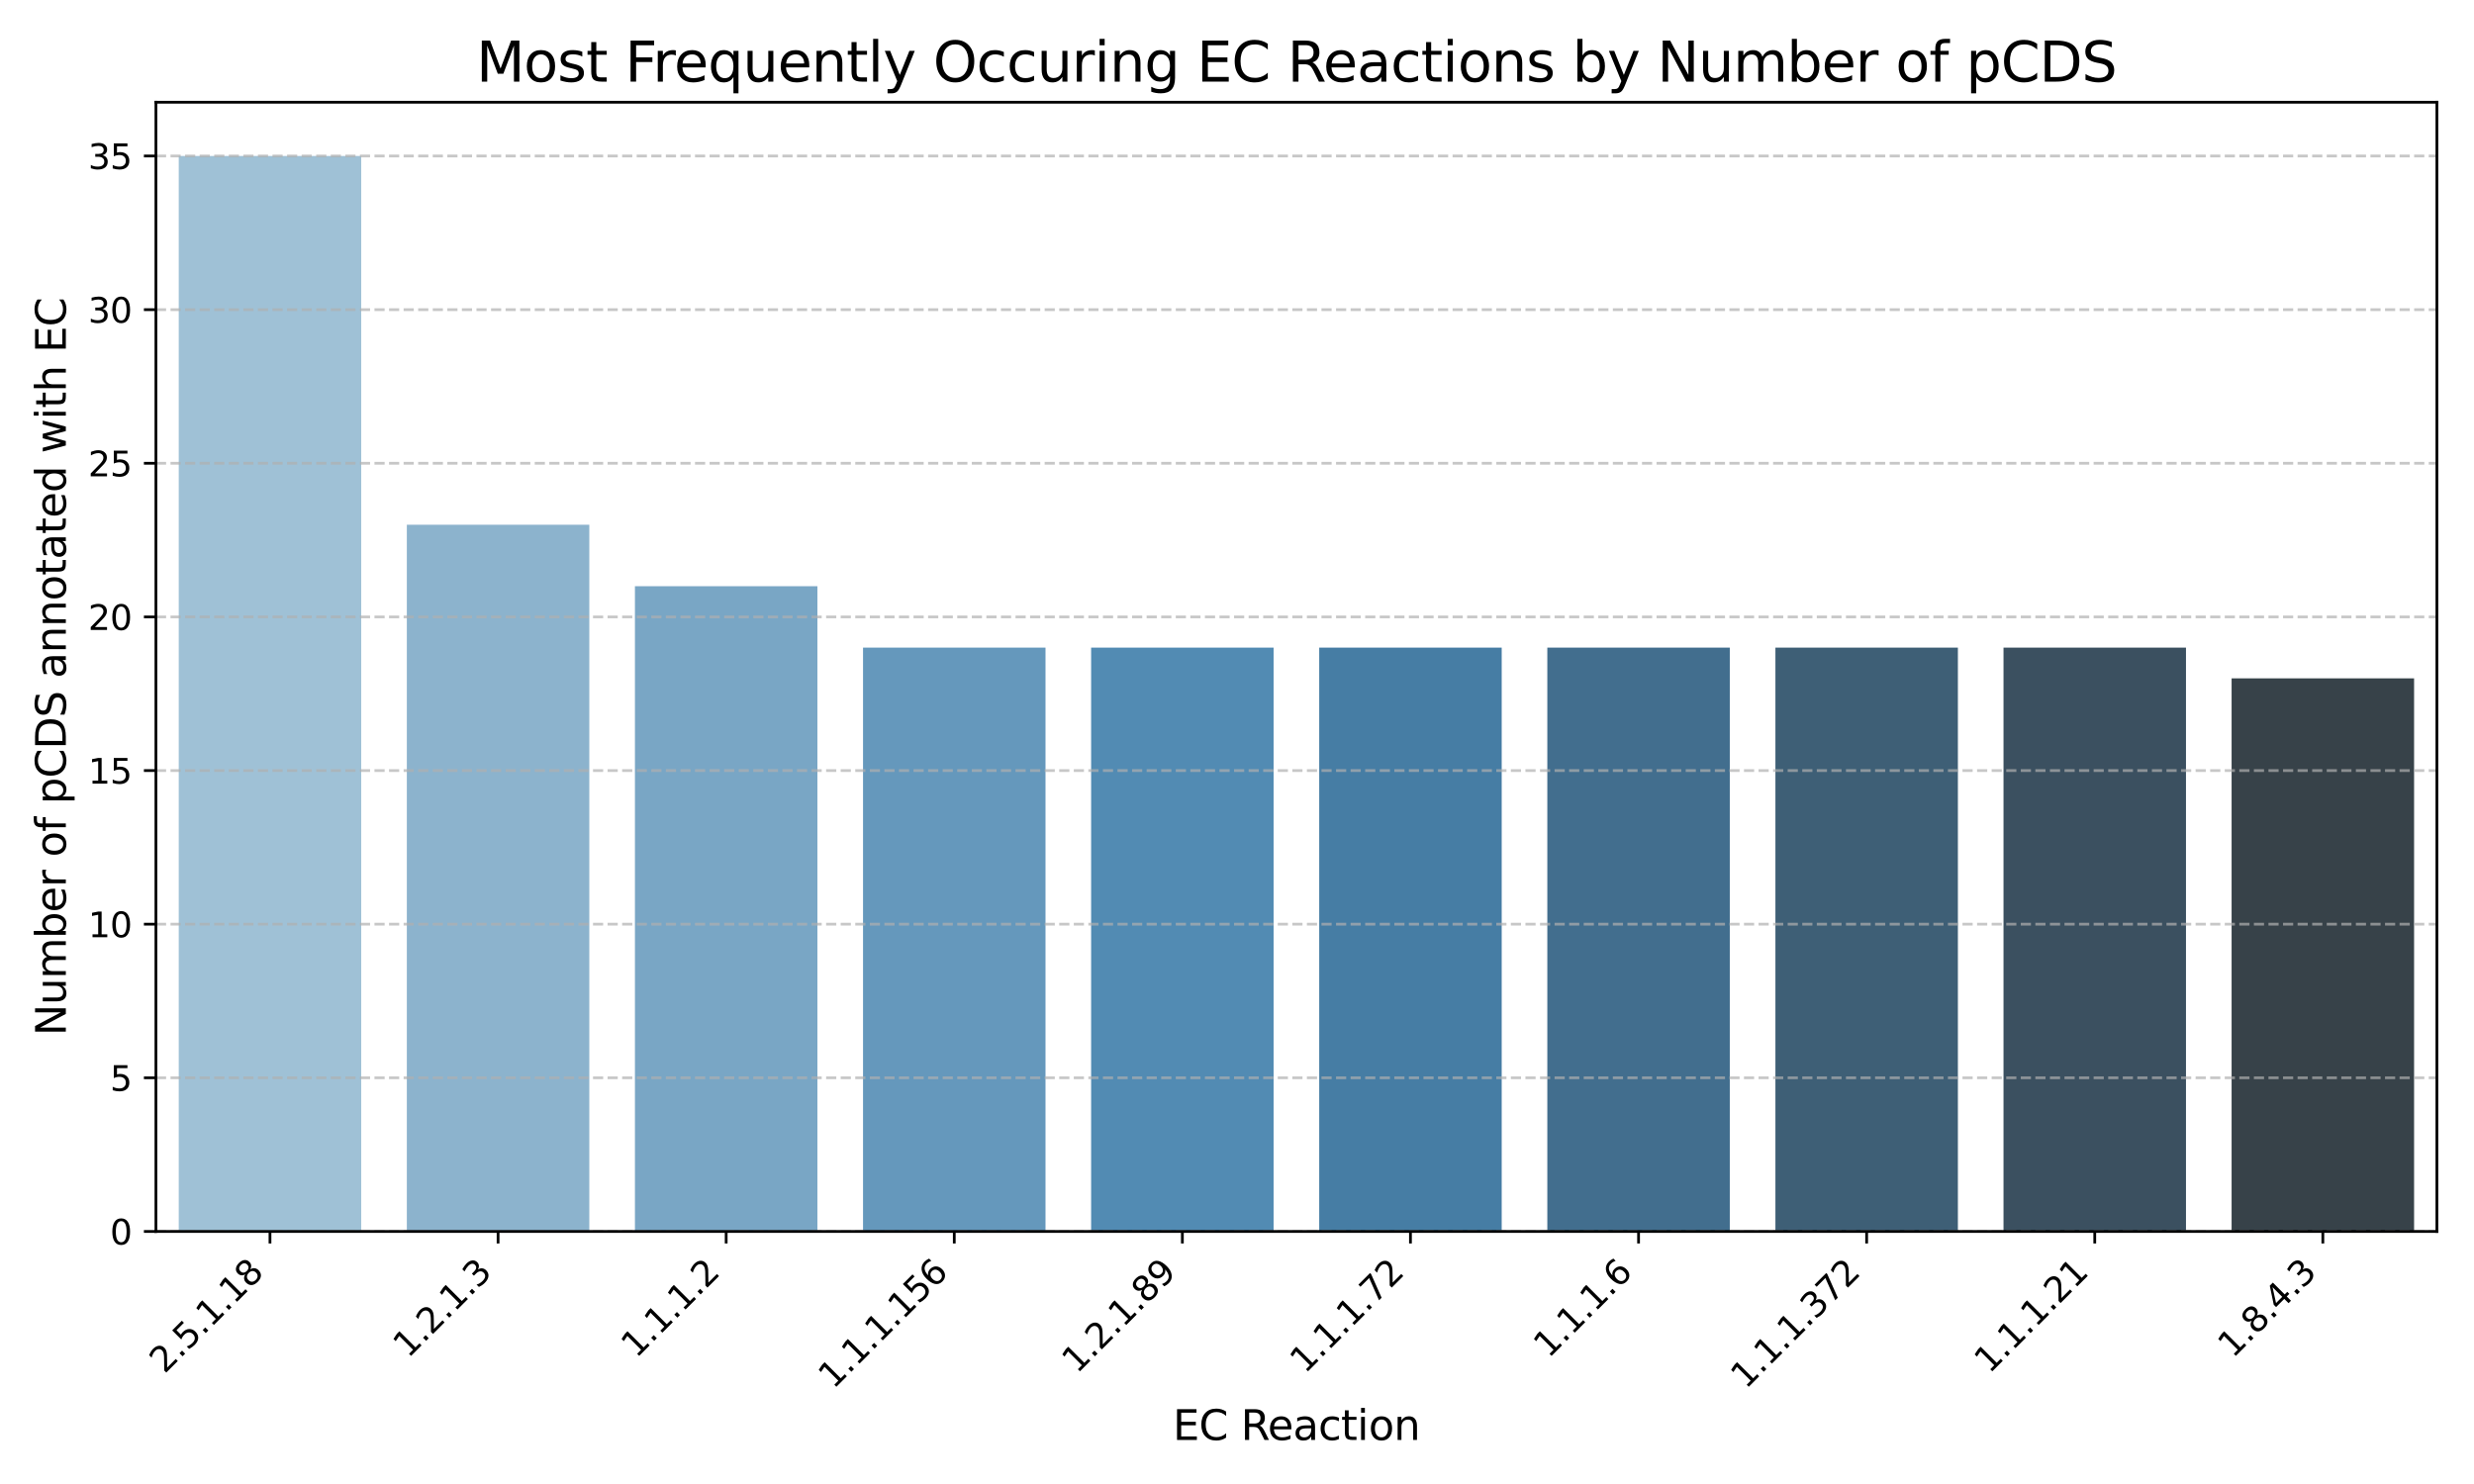 <?xml version="1.0" encoding="UTF-8" standalone="no"?>
<svg
   width="720pt"
   height="432pt"
   viewBox="0 0 720 432"
   version="1.1"
   id="svg231"
   sodipodi:docname="salix_top_ecs_by_n_contig.svg"
   inkscape:export-filename="salix_top_ecs_by_n_contig.pdf"
   inkscape:export-xdpi="600"
   inkscape:export-ydpi="600"
   inkscape:version="1.3.2 (091e20e, 2023-11-25)"
   xmlns:inkscape="http://www.inkscape.org/namespaces/inkscape"
   xmlns:sodipodi="http://sodipodi.sourceforge.net/DTD/sodipodi-0.dtd"
   xmlns:xlink="http://www.w3.org/1999/xlink"
   xmlns="http://www.w3.org/2000/svg"
   xmlns:svg="http://www.w3.org/2000/svg"
   xmlns:rdf="http://www.w3.org/1999/02/22-rdf-syntax-ns#"
   xmlns:cc="http://creativecommons.org/ns#"
   xmlns:dc="http://purl.org/dc/elements/1.1/">
  <sodipodi:namedview
     id="namedview231"
     pagecolor="#ffffff"
     bordercolor="#000000"
     borderopacity="0.25"
     inkscape:showpageshadow="2"
     inkscape:pageopacity="0.0"
     inkscape:pagecheckerboard="0"
     inkscape:deskcolor="#d1d1d1"
     inkscape:document-units="pt"
     inkscape:zoom="0.24583333"
     inkscape:cx="477.96611"
     inkscape:cy="288.81356"
     inkscape:window-width="1312"
     inkscape:window-height="449"
     inkscape:window-x="1440"
     inkscape:window-y="56"
     inkscape:window-maximized="0"
     inkscape:current-layer="svg231" />
  <defs
     id="defs1">
    <style
       type="text/css"
       id="style1">*{stroke-linejoin: round; stroke-linecap: butt}</style>
  </defs>
  <g
     id="figure_1">
    <g
       id="patch_1">
      <path
         d="M 0 432  L 720 432  L 720 0  L 0 0  z "
         style="fill: #ffffff"
         id="path1" />
    </g>
    <g
       id="axes_1">
      <g
         id="patch_2">
        <path
           d="M 45.38 358.48  L 709.2 358.48  L 709.2 29.76  L 45.38 29.76  z "
           style="fill: #ffffff"
           id="path2" />
      </g>
      <g
         id="patch_3">
        <path
           d="M 52.018 358.48  L 105.124 358.48  L 105.124 45.413  L 52.018 45.413  z "
           clip-path="url(#p41be581d78)"
           style="fill: #9fc1d6"
           id="path3" />
      </g>
      <g
         id="patch_4">
        <path
           d="M 118.4 358.48  L 171.506 358.48  L 171.506 152.75  L 118.4 152.75  z "
           clip-path="url(#p41be581d78)"
           style="fill: #8cb3cd"
           id="path4" />
      </g>
      <g
         id="patch_5">
        <path
           d="M 184.782 358.48  L 237.888 358.48  L 237.888 170.64  L 184.782 170.64  z "
           clip-path="url(#p41be581d78)"
           style="fill: #79a6c5"
           id="path5" />
      </g>
      <g
         id="patch_6">
        <path
           d="M 251.164 358.48  L 304.27 358.48  L 304.27 188.529  L 251.164 188.529  z "
           clip-path="url(#p41be581d78)"
           style="fill: #6598bc"
           id="path6" />
      </g>
      <g
         id="patch_7">
        <path
           d="M 317.546 358.48  L 370.652 358.48  L 370.652 188.529  L 317.546 188.529  z "
           clip-path="url(#p41be581d78)"
           style="fill: #528bb3"
           id="path7" />
      </g>
      <g
         id="patch_8">
        <path
           d="M 383.928 358.48  L 437.034 358.48  L 437.034 188.529  L 383.928 188.529  z "
           clip-path="url(#p41be581d78)"
           style="fill: #467da4"
           id="path8" />
      </g>
      <g
         id="patch_9">
        <path
           d="M 450.31 358.48  L 503.416 358.48  L 503.416 188.529  L 450.31 188.529  z "
           clip-path="url(#p41be581d78)"
           style="fill: #426e8e"
           id="path9" />
      </g>
      <g
         id="patch_10">
        <path
           d="M 516.692 358.48  L 569.798 358.48  L 569.798 188.529  L 516.692 188.529  z "
           clip-path="url(#p41be581d78)"
           style="fill: #3e5f76"
           id="path10" />
      </g>
      <g
         id="patch_11">
        <path
           d="M 583.074 358.48  L 636.18 358.48  L 636.18 188.529  L 583.074 188.529  z "
           clip-path="url(#p41be581d78)"
           style="fill: #3b5060"
           id="path11" />
      </g>
      <g
         id="patch_12">
        <path
           d="M 649.456 358.48  L 702.562 358.48  L 702.562 197.474  L 649.456 197.474  z "
           clip-path="url(#p41be581d78)"
           style="fill: #374249"
           id="path12" />
      </g>
      <g
         id="matplotlib.axis_1">
        <g
           id="xtick_1">
          <g
             id="line2d_1">
            <defs
               id="defs12">
              <path
                 id="m896dcb838d"
                 d="M 0 0  L 0 3.5  "
                 style="stroke: #000000; stroke-width: 0.8" />
            </defs>
            <g
               id="g12">
              <use
                 xlink:href="#m896dcb838d"
                 x="78.571"
                 y="358.48"
                 style="stroke: #000000; stroke-width: 0.8"
                 id="use12" />
            </g>
          </g>
          <g
             id="text_1">
            <!-- 2.5.1.18 -->
            <g
               transform="translate(47.864 400.089) rotate(-45) scale(0.1 -0.1)"
               id="g20">
              <defs
                 id="defs13">
                <path
                   id="DejaVuSans-32"
                   d="M 1228 531  L 3431 531  L 3431 0  L 469 0  L 469 531  Q 828 903 1448 1529  Q 2069 2156 2228 2338  Q 2531 2678 2651 2914  Q 2772 3150 2772 3378  Q 2772 3750 2511 3984  Q 2250 4219 1831 4219  Q 1534 4219 1204 4116  Q 875 4013 500 3803  L 500 4441  Q 881 4594 1212 4672  Q 1544 4750 1819 4750  Q 2544 4750 2975 4387  Q 3406 4025 3406 3419  Q 3406 3131 3298 2873  Q 3191 2616 2906 2266  Q 2828 2175 2409 1742  Q 1991 1309 1228 531  z "
                   transform="scale(0.016)" />
                <path
                   id="DejaVuSans-2e"
                   d="M 684 794  L 1344 794  L 1344 0  L 684 0  L 684 794  z "
                   transform="scale(0.016)" />
                <path
                   id="DejaVuSans-35"
                   d="M 691 4666  L 3169 4666  L 3169 4134  L 1269 4134  L 1269 2991  Q 1406 3038 1543 3061  Q 1681 3084 1819 3084  Q 2600 3084 3056 2656  Q 3513 2228 3513 1497  Q 3513 744 3044 326  Q 2575 -91 1722 -91  Q 1428 -91 1123 -41  Q 819 9 494 109  L 494 744  Q 775 591 1075 516  Q 1375 441 1709 441  Q 2250 441 2565 725  Q 2881 1009 2881 1497  Q 2881 1984 2565 2268  Q 2250 2553 1709 2553  Q 1456 2553 1204 2497  Q 953 2441 691 2322  L 691 4666  z "
                   transform="scale(0.016)" />
                <path
                   id="DejaVuSans-31"
                   d="M 794 531  L 1825 531  L 1825 4091  L 703 3866  L 703 4441  L 1819 4666  L 2450 4666  L 2450 531  L 3481 531  L 3481 0  L 794 0  L 794 531  z "
                   transform="scale(0.016)" />
                <path
                   id="DejaVuSans-38"
                   d="M 2034 2216  Q 1584 2216 1326 1975  Q 1069 1734 1069 1313  Q 1069 891 1326 650  Q 1584 409 2034 409  Q 2484 409 2743 651  Q 3003 894 3003 1313  Q 3003 1734 2745 1975  Q 2488 2216 2034 2216  z M 1403 2484  Q 997 2584 770 2862  Q 544 3141 544 3541  Q 544 4100 942 4425  Q 1341 4750 2034 4750  Q 2731 4750 3128 4425  Q 3525 4100 3525 3541  Q 3525 3141 3298 2862  Q 3072 2584 2669 2484  Q 3125 2378 3379 2068  Q 3634 1759 3634 1313  Q 3634 634 3220 271  Q 2806 -91 2034 -91  Q 1263 -91 848 271  Q 434 634 434 1313  Q 434 1759 690 2068  Q 947 2378 1403 2484  z M 1172 3481  Q 1172 3119 1398 2916  Q 1625 2713 2034 2713  Q 2441 2713 2670 2916  Q 2900 3119 2900 3481  Q 2900 3844 2670 4047  Q 2441 4250 2034 4250  Q 1625 4250 1398 4047  Q 1172 3844 1172 3481  z "
                   transform="scale(0.016)" />
              </defs>
              <use
                 xlink:href="#DejaVuSans-32"
                 id="use13" />
              <use
                 xlink:href="#DejaVuSans-2e"
                 x="63.623"
                 id="use14" />
              <use
                 xlink:href="#DejaVuSans-35"
                 x="95.41"
                 id="use15" />
              <use
                 xlink:href="#DejaVuSans-2e"
                 x="159.033"
                 id="use16" />
              <use
                 xlink:href="#DejaVuSans-31"
                 x="190.82"
                 id="use17" />
              <use
                 xlink:href="#DejaVuSans-2e"
                 x="254.443"
                 id="use18" />
              <use
                 xlink:href="#DejaVuSans-31"
                 x="286.23"
                 id="use19" />
              <use
                 xlink:href="#DejaVuSans-38"
                 x="349.854"
                 id="use20" />
            </g>
          </g>
        </g>
        <g
           id="xtick_2">
          <g
             id="line2d_2">
            <g
               id="g21">
              <use
                 xlink:href="#m896dcb838d"
                 x="144.953"
                 y="358.48"
                 style="stroke: #000000; stroke-width: 0.8"
                 id="use21" />
            </g>
          </g>
          <g
             id="text_2">
            <!-- 1.2.1.3 -->
            <g
               transform="translate(118.745 395.59) rotate(-45) scale(0.1 -0.1)"
               id="g28">
              <defs
                 id="defs21">
                <path
                   id="DejaVuSans-33"
                   d="M 2597 2516  Q 3050 2419 3304 2112  Q 3559 1806 3559 1356  Q 3559 666 3084 287  Q 2609 -91 1734 -91  Q 1441 -91 1130 -33  Q 819 25 488 141  L 488 750  Q 750 597 1062 519  Q 1375 441 1716 441  Q 2309 441 2620 675  Q 2931 909 2931 1356  Q 2931 1769 2642 2001  Q 2353 2234 1838 2234  L 1294 2234  L 1294 2753  L 1863 2753  Q 2328 2753 2575 2939  Q 2822 3125 2822 3475  Q 2822 3834 2567 4026  Q 2313 4219 1838 4219  Q 1578 4219 1281 4162  Q 984 4106 628 3988  L 628 4550  Q 988 4650 1302 4700  Q 1616 4750 1894 4750  Q 2613 4750 3031 4423  Q 3450 4097 3450 3541  Q 3450 3153 3228 2886  Q 3006 2619 2597 2516  z "
                   transform="scale(0.016)" />
              </defs>
              <use
                 xlink:href="#DejaVuSans-31"
                 id="use22" />
              <use
                 xlink:href="#DejaVuSans-2e"
                 x="63.623"
                 id="use23" />
              <use
                 xlink:href="#DejaVuSans-32"
                 x="95.41"
                 id="use24" />
              <use
                 xlink:href="#DejaVuSans-2e"
                 x="159.033"
                 id="use25" />
              <use
                 xlink:href="#DejaVuSans-31"
                 x="190.82"
                 id="use26" />
              <use
                 xlink:href="#DejaVuSans-2e"
                 x="254.443"
                 id="use27" />
              <use
                 xlink:href="#DejaVuSans-33"
                 x="286.23"
                 id="use28" />
            </g>
          </g>
        </g>
        <g
           id="xtick_3">
          <g
             id="line2d_3">
            <g
               id="g29">
              <use
                 xlink:href="#m896dcb838d"
                 x="211.335"
                 y="358.48"
                 style="stroke: #000000; stroke-width: 0.8"
                 id="use29" />
            </g>
          </g>
          <g
             id="text_3">
            <!-- 1.1.1.2 -->
            <g
               transform="translate(185.127 395.59) rotate(-45) scale(0.1 -0.1)"
               id="g36">
              <use
                 xlink:href="#DejaVuSans-31"
                 id="use30" />
              <use
                 xlink:href="#DejaVuSans-2e"
                 x="63.623"
                 id="use31" />
              <use
                 xlink:href="#DejaVuSans-31"
                 x="95.41"
                 id="use32" />
              <use
                 xlink:href="#DejaVuSans-2e"
                 x="159.033"
                 id="use33" />
              <use
                 xlink:href="#DejaVuSans-31"
                 x="190.82"
                 id="use34" />
              <use
                 xlink:href="#DejaVuSans-2e"
                 x="254.443"
                 id="use35" />
              <use
                 xlink:href="#DejaVuSans-32"
                 x="286.23"
                 id="use36" />
            </g>
          </g>
        </g>
        <g
           id="xtick_4">
          <g
             id="line2d_4">
            <g
               id="g37">
              <use
                 xlink:href="#m896dcb838d"
                 x="277.717"
                 y="358.48"
                 style="stroke: #000000; stroke-width: 0.8"
                 id="use37" />
            </g>
          </g>
          <g
             id="text_4">
            <!-- 1.1.1.156 -->
            <g
               transform="translate(242.511 404.588) rotate(-45) scale(0.1 -0.1)"
               id="g46">
              <defs
                 id="defs37">
                <path
                   id="DejaVuSans-36"
                   d="M 2113 2584  Q 1688 2584 1439 2293  Q 1191 2003 1191 1497  Q 1191 994 1439 701  Q 1688 409 2113 409  Q 2538 409 2786 701  Q 3034 994 3034 1497  Q 3034 2003 2786 2293  Q 2538 2584 2113 2584  z M 3366 4563  L 3366 3988  Q 3128 4100 2886 4159  Q 2644 4219 2406 4219  Q 1781 4219 1451 3797  Q 1122 3375 1075 2522  Q 1259 2794 1537 2939  Q 1816 3084 2150 3084  Q 2853 3084 3261 2657  Q 3669 2231 3669 1497  Q 3669 778 3244 343  Q 2819 -91 2113 -91  Q 1303 -91 875 529  Q 447 1150 447 2328  Q 447 3434 972 4092  Q 1497 4750 2381 4750  Q 2619 4750 2861 4703  Q 3103 4656 3366 4563  z "
                   transform="scale(0.016)" />
              </defs>
              <use
                 xlink:href="#DejaVuSans-31"
                 id="use38" />
              <use
                 xlink:href="#DejaVuSans-2e"
                 x="63.623"
                 id="use39" />
              <use
                 xlink:href="#DejaVuSans-31"
                 x="95.41"
                 id="use40" />
              <use
                 xlink:href="#DejaVuSans-2e"
                 x="159.033"
                 id="use41" />
              <use
                 xlink:href="#DejaVuSans-31"
                 x="190.82"
                 id="use42" />
              <use
                 xlink:href="#DejaVuSans-2e"
                 x="254.443"
                 id="use43" />
              <use
                 xlink:href="#DejaVuSans-31"
                 x="286.23"
                 id="use44" />
              <use
                 xlink:href="#DejaVuSans-35"
                 x="349.854"
                 id="use45" />
              <use
                 xlink:href="#DejaVuSans-36"
                 x="413.477"
                 id="use46" />
            </g>
          </g>
        </g>
        <g
           id="xtick_5">
          <g
             id="line2d_5">
            <g
               id="g47">
              <use
                 xlink:href="#m896dcb838d"
                 x="344.099"
                 y="358.48"
                 style="stroke: #000000; stroke-width: 0.8"
                 id="use47" />
            </g>
          </g>
          <g
             id="text_5">
            <!-- 1.2.1.89 -->
            <g
               transform="translate(313.392 400.089) rotate(-45) scale(0.1 -0.1)"
               id="g55">
              <defs
                 id="defs47">
                <path
                   id="DejaVuSans-39"
                   d="M 703 97  L 703 672  Q 941 559 1184 500  Q 1428 441 1663 441  Q 2288 441 2617 861  Q 2947 1281 2994 2138  Q 2813 1869 2534 1725  Q 2256 1581 1919 1581  Q 1219 1581 811 2004  Q 403 2428 403 3163  Q 403 3881 828 4315  Q 1253 4750 1959 4750  Q 2769 4750 3195 4129  Q 3622 3509 3622 2328  Q 3622 1225 3098 567  Q 2575 -91 1691 -91  Q 1453 -91 1209 -44  Q 966 3 703 97  z M 1959 2075  Q 2384 2075 2632 2365  Q 2881 2656 2881 3163  Q 2881 3666 2632 3958  Q 2384 4250 1959 4250  Q 1534 4250 1286 3958  Q 1038 3666 1038 3163  Q 1038 2656 1286 2365  Q 1534 2075 1959 2075  z "
                   transform="scale(0.016)" />
              </defs>
              <use
                 xlink:href="#DejaVuSans-31"
                 id="use48" />
              <use
                 xlink:href="#DejaVuSans-2e"
                 x="63.623"
                 id="use49" />
              <use
                 xlink:href="#DejaVuSans-32"
                 x="95.41"
                 id="use50" />
              <use
                 xlink:href="#DejaVuSans-2e"
                 x="159.033"
                 id="use51" />
              <use
                 xlink:href="#DejaVuSans-31"
                 x="190.82"
                 id="use52" />
              <use
                 xlink:href="#DejaVuSans-2e"
                 x="254.443"
                 id="use53" />
              <use
                 xlink:href="#DejaVuSans-38"
                 x="286.23"
                 id="use54" />
              <use
                 xlink:href="#DejaVuSans-39"
                 x="349.854"
                 id="use55" />
            </g>
          </g>
        </g>
        <g
           id="xtick_6">
          <g
             id="line2d_6">
            <g
               id="g56">
              <use
                 xlink:href="#m896dcb838d"
                 x="410.481"
                 y="358.48"
                 style="stroke: #000000; stroke-width: 0.8"
                 id="use56" />
            </g>
          </g>
          <g
             id="text_6">
            <!-- 1.1.1.72 -->
            <g
               transform="translate(379.774 400.089) rotate(-45) scale(0.1 -0.1)"
               id="g64">
              <defs
                 id="defs56">
                <path
                   id="DejaVuSans-37"
                   d="M 525 4666  L 3525 4666  L 3525 4397  L 1831 0  L 1172 0  L 2766 4134  L 525 4134  L 525 4666  z "
                   transform="scale(0.016)" />
              </defs>
              <use
                 xlink:href="#DejaVuSans-31"
                 id="use57" />
              <use
                 xlink:href="#DejaVuSans-2e"
                 x="63.623"
                 id="use58" />
              <use
                 xlink:href="#DejaVuSans-31"
                 x="95.41"
                 id="use59" />
              <use
                 xlink:href="#DejaVuSans-2e"
                 x="159.033"
                 id="use60" />
              <use
                 xlink:href="#DejaVuSans-31"
                 x="190.82"
                 id="use61" />
              <use
                 xlink:href="#DejaVuSans-2e"
                 x="254.443"
                 id="use62" />
              <use
                 xlink:href="#DejaVuSans-37"
                 x="286.23"
                 id="use63" />
              <use
                 xlink:href="#DejaVuSans-32"
                 x="349.854"
                 id="use64" />
            </g>
          </g>
        </g>
        <g
           id="xtick_7">
          <g
             id="line2d_7">
            <g
               id="g65">
              <use
                 xlink:href="#m896dcb838d"
                 x="476.863"
                 y="358.48"
                 style="stroke: #000000; stroke-width: 0.8"
                 id="use65" />
            </g>
          </g>
          <g
             id="text_7">
            <!-- 1.1.1.6 -->
            <g
               transform="translate(450.655 395.59) rotate(-45) scale(0.1 -0.1)"
               id="g72">
              <use
                 xlink:href="#DejaVuSans-31"
                 id="use66" />
              <use
                 xlink:href="#DejaVuSans-2e"
                 x="63.623"
                 id="use67" />
              <use
                 xlink:href="#DejaVuSans-31"
                 x="95.41"
                 id="use68" />
              <use
                 xlink:href="#DejaVuSans-2e"
                 x="159.033"
                 id="use69" />
              <use
                 xlink:href="#DejaVuSans-31"
                 x="190.82"
                 id="use70" />
              <use
                 xlink:href="#DejaVuSans-2e"
                 x="254.443"
                 id="use71" />
              <use
                 xlink:href="#DejaVuSans-36"
                 x="286.23"
                 id="use72" />
            </g>
          </g>
        </g>
        <g
           id="xtick_8">
          <g
             id="line2d_8">
            <g
               id="g73">
              <use
                 xlink:href="#m896dcb838d"
                 x="543.245"
                 y="358.48"
                 style="stroke: #000000; stroke-width: 0.8"
                 id="use73" />
            </g>
          </g>
          <g
             id="text_8">
            <!-- 1.1.1.372 -->
            <g
               transform="translate(508.039 404.588) rotate(-45) scale(0.1 -0.1)"
               id="g82">
              <use
                 xlink:href="#DejaVuSans-31"
                 id="use74" />
              <use
                 xlink:href="#DejaVuSans-2e"
                 x="63.623"
                 id="use75" />
              <use
                 xlink:href="#DejaVuSans-31"
                 x="95.41"
                 id="use76" />
              <use
                 xlink:href="#DejaVuSans-2e"
                 x="159.033"
                 id="use77" />
              <use
                 xlink:href="#DejaVuSans-31"
                 x="190.82"
                 id="use78" />
              <use
                 xlink:href="#DejaVuSans-2e"
                 x="254.443"
                 id="use79" />
              <use
                 xlink:href="#DejaVuSans-33"
                 x="286.23"
                 id="use80" />
              <use
                 xlink:href="#DejaVuSans-37"
                 x="349.854"
                 id="use81" />
              <use
                 xlink:href="#DejaVuSans-32"
                 x="413.477"
                 id="use82" />
            </g>
          </g>
        </g>
        <g
           id="xtick_9">
          <g
             id="line2d_9">
            <g
               id="g83">
              <use
                 xlink:href="#m896dcb838d"
                 x="609.627"
                 y="358.48"
                 style="stroke: #000000; stroke-width: 0.8"
                 id="use83" />
            </g>
          </g>
          <g
             id="text_9">
            <!-- 1.1.1.21 -->
            <g
               transform="translate(578.92 400.089) rotate(-45) scale(0.1 -0.1)"
               id="g91">
              <use
                 xlink:href="#DejaVuSans-31"
                 id="use84" />
              <use
                 xlink:href="#DejaVuSans-2e"
                 x="63.623"
                 id="use85" />
              <use
                 xlink:href="#DejaVuSans-31"
                 x="95.41"
                 id="use86" />
              <use
                 xlink:href="#DejaVuSans-2e"
                 x="159.033"
                 id="use87" />
              <use
                 xlink:href="#DejaVuSans-31"
                 x="190.82"
                 id="use88" />
              <use
                 xlink:href="#DejaVuSans-2e"
                 x="254.443"
                 id="use89" />
              <use
                 xlink:href="#DejaVuSans-32"
                 x="286.23"
                 id="use90" />
              <use
                 xlink:href="#DejaVuSans-31"
                 x="349.854"
                 id="use91" />
            </g>
          </g>
        </g>
        <g
           id="xtick_10">
          <g
             id="line2d_10">
            <g
               id="g92">
              <use
                 xlink:href="#m896dcb838d"
                 x="676.009"
                 y="358.48"
                 style="stroke: #000000; stroke-width: 0.8"
                 id="use92" />
            </g>
          </g>
          <g
             id="text_10">
            <!-- 1.8.4.3 -->
            <g
               transform="translate(649.801 395.59) rotate(-45) scale(0.1 -0.1)"
               id="g99">
              <defs
                 id="defs92">
                <path
                   id="DejaVuSans-34"
                   d="M 2419 4116  L 825 1625  L 2419 1625  L 2419 4116  z M 2253 4666  L 3047 4666  L 3047 1625  L 3713 1625  L 3713 1100  L 3047 1100  L 3047 0  L 2419 0  L 2419 1100  L 313 1100  L 313 1709  L 2253 4666  z "
                   transform="scale(0.016)" />
              </defs>
              <use
                 xlink:href="#DejaVuSans-31"
                 id="use93" />
              <use
                 xlink:href="#DejaVuSans-2e"
                 x="63.623"
                 id="use94" />
              <use
                 xlink:href="#DejaVuSans-38"
                 x="95.41"
                 id="use95" />
              <use
                 xlink:href="#DejaVuSans-2e"
                 x="159.033"
                 id="use96" />
              <use
                 xlink:href="#DejaVuSans-34"
                 x="190.82"
                 id="use97" />
              <use
                 xlink:href="#DejaVuSans-2e"
                 x="254.443"
                 id="use98" />
              <use
                 xlink:href="#DejaVuSans-33"
                 x="286.23"
                 id="use99" />
            </g>
          </g>
        </g>
        <g
           id="text_11">
          <!-- EC Reaction -->
          <g
             transform="translate(341.342 419.177) scale(0.12 -0.12)"
             id="g110">
            <defs
               id="defs99">
              <path
                 id="DejaVuSans-45"
                 d="M 628 4666  L 3578 4666  L 3578 4134  L 1259 4134  L 1259 2753  L 3481 2753  L 3481 2222  L 1259 2222  L 1259 531  L 3634 531  L 3634 0  L 628 0  L 628 4666  z "
                 transform="scale(0.016)" />
              <path
                 id="DejaVuSans-43"
                 d="M 4122 4306  L 4122 3641  Q 3803 3938 3442 4084  Q 3081 4231 2675 4231  Q 1875 4231 1450 3742  Q 1025 3253 1025 2328  Q 1025 1406 1450 917  Q 1875 428 2675 428  Q 3081 428 3442 575  Q 3803 722 4122 1019  L 4122 359  Q 3791 134 3420 21  Q 3050 -91 2638 -91  Q 1578 -91 968 557  Q 359 1206 359 2328  Q 359 3453 968 4101  Q 1578 4750 2638 4750  Q 3056 4750 3426 4639  Q 3797 4528 4122 4306  z "
                 transform="scale(0.016)" />
              <path
                 id="DejaVuSans-20"
                 transform="scale(0.016)" />
              <path
                 id="DejaVuSans-52"
                 d="M 2841 2188  Q 3044 2119 3236 1894  Q 3428 1669 3622 1275  L 4263 0  L 3584 0  L 2988 1197  Q 2756 1666 2539 1819  Q 2322 1972 1947 1972  L 1259 1972  L 1259 0  L 628 0  L 628 4666  L 2053 4666  Q 2853 4666 3247 4331  Q 3641 3997 3641 3322  Q 3641 2881 3436 2590  Q 3231 2300 2841 2188  z M 1259 4147  L 1259 2491  L 2053 2491  Q 2509 2491 2742 2702  Q 2975 2913 2975 3322  Q 2975 3731 2742 3939  Q 2509 4147 2053 4147  L 1259 4147  z "
                 transform="scale(0.016)" />
              <path
                 id="DejaVuSans-65"
                 d="M 3597 1894  L 3597 1613  L 953 1613  Q 991 1019 1311 708  Q 1631 397 2203 397  Q 2534 397 2845 478  Q 3156 559 3463 722  L 3463 178  Q 3153 47 2828 -22  Q 2503 -91 2169 -91  Q 1331 -91 842 396  Q 353 884 353 1716  Q 353 2575 817 3079  Q 1281 3584 2069 3584  Q 2775 3584 3186 3129  Q 3597 2675 3597 1894  z M 3022 2063  Q 3016 2534 2758 2815  Q 2500 3097 2075 3097  Q 1594 3097 1305 2825  Q 1016 2553 972 2059  L 3022 2063  z "
                 transform="scale(0.016)" />
              <path
                 id="DejaVuSans-61"
                 d="M 2194 1759  Q 1497 1759 1228 1600  Q 959 1441 959 1056  Q 959 750 1161 570  Q 1363 391 1709 391  Q 2188 391 2477 730  Q 2766 1069 2766 1631  L 2766 1759  L 2194 1759  z M 3341 1997  L 3341 0  L 2766 0  L 2766 531  Q 2569 213 2275 61  Q 1981 -91 1556 -91  Q 1019 -91 701 211  Q 384 513 384 1019  Q 384 1609 779 1909  Q 1175 2209 1959 2209  L 2766 2209  L 2766 2266  Q 2766 2663 2505 2880  Q 2244 3097 1772 3097  Q 1472 3097 1187 3025  Q 903 2953 641 2809  L 641 3341  Q 956 3463 1253 3523  Q 1550 3584 1831 3584  Q 2591 3584 2966 3190  Q 3341 2797 3341 1997  z "
                 transform="scale(0.016)" />
              <path
                 id="DejaVuSans-63"
                 d="M 3122 3366  L 3122 2828  Q 2878 2963 2633 3030  Q 2388 3097 2138 3097  Q 1578 3097 1268 2742  Q 959 2388 959 1747  Q 959 1106 1268 751  Q 1578 397 2138 397  Q 2388 397 2633 464  Q 2878 531 3122 666  L 3122 134  Q 2881 22 2623 -34  Q 2366 -91 2075 -91  Q 1284 -91 818 406  Q 353 903 353 1747  Q 353 2603 823 3093  Q 1294 3584 2113 3584  Q 2378 3584 2631 3529  Q 2884 3475 3122 3366  z "
                 transform="scale(0.016)" />
              <path
                 id="DejaVuSans-74"
                 d="M 1172 4494  L 1172 3500  L 2356 3500  L 2356 3053  L 1172 3053  L 1172 1153  Q 1172 725 1289 603  Q 1406 481 1766 481  L 2356 481  L 2356 0  L 1766 0  Q 1100 0 847 248  Q 594 497 594 1153  L 594 3053  L 172 3053  L 172 3500  L 594 3500  L 594 4494  L 1172 4494  z "
                 transform="scale(0.016)" />
              <path
                 id="DejaVuSans-69"
                 d="M 603 3500  L 1178 3500  L 1178 0  L 603 0  L 603 3500  z M 603 4863  L 1178 4863  L 1178 4134  L 603 4134  L 603 4863  z "
                 transform="scale(0.016)" />
              <path
                 id="DejaVuSans-6f"
                 d="M 1959 3097  Q 1497 3097 1228 2736  Q 959 2375 959 1747  Q 959 1119 1226 758  Q 1494 397 1959 397  Q 2419 397 2687 759  Q 2956 1122 2956 1747  Q 2956 2369 2687 2733  Q 2419 3097 1959 3097  z M 1959 3584  Q 2709 3584 3137 3096  Q 3566 2609 3566 1747  Q 3566 888 3137 398  Q 2709 -91 1959 -91  Q 1206 -91 779 398  Q 353 888 353 1747  Q 353 2609 779 3096  Q 1206 3584 1959 3584  z "
                 transform="scale(0.016)" />
              <path
                 id="DejaVuSans-6e"
                 d="M 3513 2113  L 3513 0  L 2938 0  L 2938 2094  Q 2938 2591 2744 2837  Q 2550 3084 2163 3084  Q 1697 3084 1428 2787  Q 1159 2491 1159 1978  L 1159 0  L 581 0  L 581 3500  L 1159 3500  L 1159 2956  Q 1366 3272 1645 3428  Q 1925 3584 2291 3584  Q 2894 3584 3203 3211  Q 3513 2838 3513 2113  z "
                 transform="scale(0.016)" />
            </defs>
            <use
               xlink:href="#DejaVuSans-45"
               id="use100" />
            <use
               xlink:href="#DejaVuSans-43"
               x="63.184"
               id="use101" />
            <use
               xlink:href="#DejaVuSans-20"
               x="133.008"
               id="use102" />
            <use
               xlink:href="#DejaVuSans-52"
               x="164.795"
               id="use103" />
            <use
               xlink:href="#DejaVuSans-65"
               x="229.777"
               id="use104" />
            <use
               xlink:href="#DejaVuSans-61"
               x="291.301"
               id="use105" />
            <use
               xlink:href="#DejaVuSans-63"
               x="352.58"
               id="use106" />
            <use
               xlink:href="#DejaVuSans-74"
               x="407.561"
               id="use107" />
            <use
               xlink:href="#DejaVuSans-69"
               x="446.77"
               id="use108" />
            <use
               xlink:href="#DejaVuSans-6f"
               x="474.553"
               id="use109" />
            <use
               xlink:href="#DejaVuSans-6e"
               x="535.734"
               id="use110" />
          </g>
        </g>
      </g>
      <g
         id="matplotlib.axis_2">
        <g
           id="ytick_1">
          <g
             id="line2d_11">
            <path
               d="M 45.38 358.48  L 709.2 358.48  "
               clip-path="url(#p41be581d78)"
               style="fill: none; stroke-dasharray: 2.96,1.28; stroke-dashoffset: 0; stroke: #b0b0b0; stroke-opacity: 0.7; stroke-width: 0.8"
               id="path110" />
          </g>
          <g
             id="line2d_12">
            <defs
               id="defs110">
              <path
                 id="m739d579265"
                 d="M 0 0  L -3.5 0  "
                 style="stroke: #000000; stroke-width: 0.8" />
            </defs>
            <g
               id="g111">
              <use
                 xlink:href="#m739d579265"
                 x="45.38"
                 y="358.48"
                 style="stroke: #000000; stroke-width: 0.8"
                 id="use111" />
            </g>
          </g>
          <g
             id="text_12">
            <!-- 0 -->
            <g
               transform="translate(32.017 362.279) scale(0.1 -0.1)"
               id="g112">
              <defs
                 id="defs111">
                <path
                   id="DejaVuSans-30"
                   d="M 2034 4250  Q 1547 4250 1301 3770  Q 1056 3291 1056 2328  Q 1056 1369 1301 889  Q 1547 409 2034 409  Q 2525 409 2770 889  Q 3016 1369 3016 2328  Q 3016 3291 2770 3770  Q 2525 4250 2034 4250  z M 2034 4750  Q 2819 4750 3233 4129  Q 3647 3509 3647 2328  Q 3647 1150 3233 529  Q 2819 -91 2034 -91  Q 1250 -91 836 529  Q 422 1150 422 2328  Q 422 3509 836 4129  Q 1250 4750 2034 4750  z "
                   transform="scale(0.016)" />
              </defs>
              <use
                 xlink:href="#DejaVuSans-30"
                 id="use112" />
            </g>
          </g>
        </g>
        <g
           id="ytick_2">
          <g
             id="line2d_13">
            <path
               d="M 45.38 313.756  L 709.2 313.756  "
               clip-path="url(#p41be581d78)"
               style="fill: none; stroke-dasharray: 2.96,1.28; stroke-dashoffset: 0; stroke: #b0b0b0; stroke-opacity: 0.7; stroke-width: 0.8"
               id="path112" />
          </g>
          <g
             id="line2d_14">
            <g
               id="g113">
              <use
                 xlink:href="#m739d579265"
                 x="45.38"
                 y="313.756"
                 style="stroke: #000000; stroke-width: 0.8"
                 id="use113" />
            </g>
          </g>
          <g
             id="text_13">
            <!-- 5 -->
            <g
               transform="translate(32.017 317.555) scale(0.1 -0.1)"
               id="g114">
              <use
                 xlink:href="#DejaVuSans-35"
                 id="use114" />
            </g>
          </g>
        </g>
        <g
           id="ytick_3">
          <g
             id="line2d_15">
            <path
               d="M 45.38 269.032  L 709.2 269.032  "
               clip-path="url(#p41be581d78)"
               style="fill: none; stroke-dasharray: 2.96,1.28; stroke-dashoffset: 0; stroke: #b0b0b0; stroke-opacity: 0.7; stroke-width: 0.8"
               id="path114" />
          </g>
          <g
             id="line2d_16">
            <g
               id="g115">
              <use
                 xlink:href="#m739d579265"
                 x="45.38"
                 y="269.032"
                 style="stroke: #000000; stroke-width: 0.8"
                 id="use115" />
            </g>
          </g>
          <g
             id="text_14">
            <!-- 10 -->
            <g
               transform="translate(25.655 272.831) scale(0.1 -0.1)"
               id="g117">
              <use
                 xlink:href="#DejaVuSans-31"
                 id="use116" />
              <use
                 xlink:href="#DejaVuSans-30"
                 x="63.623"
                 id="use117" />
            </g>
          </g>
        </g>
        <g
           id="ytick_4">
          <g
             id="line2d_17">
            <path
               d="M 45.38 224.308  L 709.2 224.308  "
               clip-path="url(#p41be581d78)"
               style="fill: none; stroke-dasharray: 2.96,1.28; stroke-dashoffset: 0; stroke: #b0b0b0; stroke-opacity: 0.7; stroke-width: 0.8"
               id="path117" />
          </g>
          <g
             id="line2d_18">
            <g
               id="g118">
              <use
                 xlink:href="#m739d579265"
                 x="45.38"
                 y="224.308"
                 style="stroke: #000000; stroke-width: 0.8"
                 id="use118" />
            </g>
          </g>
          <g
             id="text_15">
            <!-- 15 -->
            <g
               transform="translate(25.655 228.108) scale(0.1 -0.1)"
               id="g120">
              <use
                 xlink:href="#DejaVuSans-31"
                 id="use119" />
              <use
                 xlink:href="#DejaVuSans-35"
                 x="63.623"
                 id="use120" />
            </g>
          </g>
        </g>
        <g
           id="ytick_5">
          <g
             id="line2d_19">
            <path
               d="M 45.38 179.585  L 709.2 179.585  "
               clip-path="url(#p41be581d78)"
               style="fill: none; stroke-dasharray: 2.96,1.28; stroke-dashoffset: 0; stroke: #b0b0b0; stroke-opacity: 0.7; stroke-width: 0.8"
               id="path120" />
          </g>
          <g
             id="line2d_20">
            <g
               id="g121">
              <use
                 xlink:href="#m739d579265"
                 x="45.38"
                 y="179.585"
                 style="stroke: #000000; stroke-width: 0.8"
                 id="use121" />
            </g>
          </g>
          <g
             id="text_16">
            <!-- 20 -->
            <g
               transform="translate(25.655 183.384) scale(0.1 -0.1)"
               id="g123">
              <use
                 xlink:href="#DejaVuSans-32"
                 id="use122" />
              <use
                 xlink:href="#DejaVuSans-30"
                 x="63.623"
                 id="use123" />
            </g>
          </g>
        </g>
        <g
           id="ytick_6">
          <g
             id="line2d_21">
            <path
               d="M 45.38 134.861  L 709.2 134.861  "
               clip-path="url(#p41be581d78)"
               style="fill: none; stroke-dasharray: 2.96,1.28; stroke-dashoffset: 0; stroke: #b0b0b0; stroke-opacity: 0.7; stroke-width: 0.8"
               id="path123" />
          </g>
          <g
             id="line2d_22">
            <g
               id="g124">
              <use
                 xlink:href="#m739d579265"
                 x="45.38"
                 y="134.861"
                 style="stroke: #000000; stroke-width: 0.8"
                 id="use124" />
            </g>
          </g>
          <g
             id="text_17">
            <!-- 25 -->
            <g
               transform="translate(25.655 138.66) scale(0.1 -0.1)"
               id="g126">
              <use
                 xlink:href="#DejaVuSans-32"
                 id="use125" />
              <use
                 xlink:href="#DejaVuSans-35"
                 x="63.623"
                 id="use126" />
            </g>
          </g>
        </g>
        <g
           id="ytick_7">
          <g
             id="line2d_23">
            <path
               d="M 45.38 90.137  L 709.2 90.137  "
               clip-path="url(#p41be581d78)"
               style="fill: none; stroke-dasharray: 2.96,1.28; stroke-dashoffset: 0; stroke: #b0b0b0; stroke-opacity: 0.7; stroke-width: 0.8"
               id="path126" />
          </g>
          <g
             id="line2d_24">
            <g
               id="g127">
              <use
                 xlink:href="#m739d579265"
                 x="45.38"
                 y="90.137"
                 style="stroke: #000000; stroke-width: 0.8"
                 id="use127" />
            </g>
          </g>
          <g
             id="text_18">
            <!-- 30 -->
            <g
               transform="translate(25.655 93.936) scale(0.1 -0.1)"
               id="g129">
              <use
                 xlink:href="#DejaVuSans-33"
                 id="use128" />
              <use
                 xlink:href="#DejaVuSans-30"
                 x="63.623"
                 id="use129" />
            </g>
          </g>
        </g>
        <g
           id="ytick_8">
          <g
             id="line2d_25">
            <path
               d="M 45.38 45.413  L 709.2 45.413  "
               clip-path="url(#p41be581d78)"
               style="fill: none; stroke-dasharray: 2.96,1.28; stroke-dashoffset: 0; stroke: #b0b0b0; stroke-opacity: 0.7; stroke-width: 0.8"
               id="path129" />
          </g>
          <g
             id="line2d_26">
            <g
               id="g130">
              <use
                 xlink:href="#m739d579265"
                 x="45.38"
                 y="45.413"
                 style="stroke: #000000; stroke-width: 0.8"
                 id="use130" />
            </g>
          </g>
          <g
             id="text_19">
            <!-- 35 -->
            <g
               transform="translate(25.655 49.213) scale(0.1 -0.1)"
               id="g132">
              <use
                 xlink:href="#DejaVuSans-33"
                 id="use131" />
              <use
                 xlink:href="#DejaVuSans-35"
                 x="63.623"
                 id="use132" />
            </g>
          </g>
        </g>
        <g
           id="text_20">
          <!-- Number of pCDS annotated with EC -->
          <g
             transform="translate(19.159 301.513) rotate(-90) scale(0.12 -0.12)"
             id="g164">
            <defs
               id="defs132">
              <path
                 id="DejaVuSans-4e"
                 d="M 628 4666  L 1478 4666  L 3547 763  L 3547 4666  L 4159 4666  L 4159 0  L 3309 0  L 1241 3903  L 1241 0  L 628 0  L 628 4666  z "
                 transform="scale(0.016)" />
              <path
                 id="DejaVuSans-75"
                 d="M 544 1381  L 544 3500  L 1119 3500  L 1119 1403  Q 1119 906 1312 657  Q 1506 409 1894 409  Q 2359 409 2629 706  Q 2900 1003 2900 1516  L 2900 3500  L 3475 3500  L 3475 0  L 2900 0  L 2900 538  Q 2691 219 2414 64  Q 2138 -91 1772 -91  Q 1169 -91 856 284  Q 544 659 544 1381  z M 1991 3584  L 1991 3584  z "
                 transform="scale(0.016)" />
              <path
                 id="DejaVuSans-6d"
                 d="M 3328 2828  Q 3544 3216 3844 3400  Q 4144 3584 4550 3584  Q 5097 3584 5394 3201  Q 5691 2819 5691 2113  L 5691 0  L 5113 0  L 5113 2094  Q 5113 2597 4934 2840  Q 4756 3084 4391 3084  Q 3944 3084 3684 2787  Q 3425 2491 3425 1978  L 3425 0  L 2847 0  L 2847 2094  Q 2847 2600 2669 2842  Q 2491 3084 2119 3084  Q 1678 3084 1418 2786  Q 1159 2488 1159 1978  L 1159 0  L 581 0  L 581 3500  L 1159 3500  L 1159 2956  Q 1356 3278 1631 3431  Q 1906 3584 2284 3584  Q 2666 3584 2933 3390  Q 3200 3197 3328 2828  z "
                 transform="scale(0.016)" />
              <path
                 id="DejaVuSans-62"
                 d="M 3116 1747  Q 3116 2381 2855 2742  Q 2594 3103 2138 3103  Q 1681 3103 1420 2742  Q 1159 2381 1159 1747  Q 1159 1113 1420 752  Q 1681 391 2138 391  Q 2594 391 2855 752  Q 3116 1113 3116 1747  z M 1159 2969  Q 1341 3281 1617 3432  Q 1894 3584 2278 3584  Q 2916 3584 3314 3078  Q 3713 2572 3713 1747  Q 3713 922 3314 415  Q 2916 -91 2278 -91  Q 1894 -91 1617 61  Q 1341 213 1159 525  L 1159 0  L 581 0  L 581 4863  L 1159 4863  L 1159 2969  z "
                 transform="scale(0.016)" />
              <path
                 id="DejaVuSans-72"
                 d="M 2631 2963  Q 2534 3019 2420 3045  Q 2306 3072 2169 3072  Q 1681 3072 1420 2755  Q 1159 2438 1159 1844  L 1159 0  L 581 0  L 581 3500  L 1159 3500  L 1159 2956  Q 1341 3275 1631 3429  Q 1922 3584 2338 3584  Q 2397 3584 2469 3576  Q 2541 3569 2628 3553  L 2631 2963  z "
                 transform="scale(0.016)" />
              <path
                 id="DejaVuSans-66"
                 d="M 2375 4863  L 2375 4384  L 1825 4384  Q 1516 4384 1395 4259  Q 1275 4134 1275 3809  L 1275 3500  L 2222 3500  L 2222 3053  L 1275 3053  L 1275 0  L 697 0  L 697 3053  L 147 3053  L 147 3500  L 697 3500  L 697 3744  Q 697 4328 969 4595  Q 1241 4863 1831 4863  L 2375 4863  z "
                 transform="scale(0.016)" />
              <path
                 id="DejaVuSans-70"
                 d="M 1159 525  L 1159 -1331  L 581 -1331  L 581 3500  L 1159 3500  L 1159 2969  Q 1341 3281 1617 3432  Q 1894 3584 2278 3584  Q 2916 3584 3314 3078  Q 3713 2572 3713 1747  Q 3713 922 3314 415  Q 2916 -91 2278 -91  Q 1894 -91 1617 61  Q 1341 213 1159 525  z M 3116 1747  Q 3116 2381 2855 2742  Q 2594 3103 2138 3103  Q 1681 3103 1420 2742  Q 1159 2381 1159 1747  Q 1159 1113 1420 752  Q 1681 391 2138 391  Q 2594 391 2855 752  Q 3116 1113 3116 1747  z "
                 transform="scale(0.016)" />
              <path
                 id="DejaVuSans-44"
                 d="M 1259 4147  L 1259 519  L 2022 519  Q 2988 519 3436 956  Q 3884 1394 3884 2338  Q 3884 3275 3436 3711  Q 2988 4147 2022 4147  L 1259 4147  z M 628 4666  L 1925 4666  Q 3281 4666 3915 4102  Q 4550 3538 4550 2338  Q 4550 1131 3912 565  Q 3275 0 1925 0  L 628 0  L 628 4666  z "
                 transform="scale(0.016)" />
              <path
                 id="DejaVuSans-53"
                 d="M 3425 4513  L 3425 3897  Q 3066 4069 2747 4153  Q 2428 4238 2131 4238  Q 1616 4238 1336 4038  Q 1056 3838 1056 3469  Q 1056 3159 1242 3001  Q 1428 2844 1947 2747  L 2328 2669  Q 3034 2534 3370 2195  Q 3706 1856 3706 1288  Q 3706 609 3251 259  Q 2797 -91 1919 -91  Q 1588 -91 1214 -16  Q 841 59 441 206  L 441 856  Q 825 641 1194 531  Q 1563 422 1919 422  Q 2459 422 2753 634  Q 3047 847 3047 1241  Q 3047 1584 2836 1778  Q 2625 1972 2144 2069  L 1759 2144  Q 1053 2284 737 2584  Q 422 2884 422 3419  Q 422 4038 858 4394  Q 1294 4750 2059 4750  Q 2388 4750 2728 4690  Q 3069 4631 3425 4513  z "
                 transform="scale(0.016)" />
              <path
                 id="DejaVuSans-64"
                 d="M 2906 2969  L 2906 4863  L 3481 4863  L 3481 0  L 2906 0  L 2906 525  Q 2725 213 2448 61  Q 2172 -91 1784 -91  Q 1150 -91 751 415  Q 353 922 353 1747  Q 353 2572 751 3078  Q 1150 3584 1784 3584  Q 2172 3584 2448 3432  Q 2725 3281 2906 2969  z M 947 1747  Q 947 1113 1208 752  Q 1469 391 1925 391  Q 2381 391 2643 752  Q 2906 1113 2906 1747  Q 2906 2381 2643 2742  Q 2381 3103 1925 3103  Q 1469 3103 1208 2742  Q 947 2381 947 1747  z "
                 transform="scale(0.016)" />
              <path
                 id="DejaVuSans-77"
                 d="M 269 3500  L 844 3500  L 1563 769  L 2278 3500  L 2956 3500  L 3675 769  L 4391 3500  L 4966 3500  L 4050 0  L 3372 0  L 2619 2869  L 1863 0  L 1184 0  L 269 3500  z "
                 transform="scale(0.016)" />
              <path
                 id="DejaVuSans-68"
                 d="M 3513 2113  L 3513 0  L 2938 0  L 2938 2094  Q 2938 2591 2744 2837  Q 2550 3084 2163 3084  Q 1697 3084 1428 2787  Q 1159 2491 1159 1978  L 1159 0  L 581 0  L 581 4863  L 1159 4863  L 1159 2956  Q 1366 3272 1645 3428  Q 1925 3584 2291 3584  Q 2894 3584 3203 3211  Q 3513 2838 3513 2113  z "
                 transform="scale(0.016)" />
            </defs>
            <use
               xlink:href="#DejaVuSans-4e"
               id="use133" />
            <use
               xlink:href="#DejaVuSans-75"
               x="74.805"
               id="use134" />
            <use
               xlink:href="#DejaVuSans-6d"
               x="138.184"
               id="use135" />
            <use
               xlink:href="#DejaVuSans-62"
               x="235.596"
               id="use136" />
            <use
               xlink:href="#DejaVuSans-65"
               x="299.072"
               id="use137" />
            <use
               xlink:href="#DejaVuSans-72"
               x="360.596"
               id="use138" />
            <use
               xlink:href="#DejaVuSans-20"
               x="401.709"
               id="use139" />
            <use
               xlink:href="#DejaVuSans-6f"
               x="433.496"
               id="use140" />
            <use
               xlink:href="#DejaVuSans-66"
               x="494.678"
               id="use141" />
            <use
               xlink:href="#DejaVuSans-20"
               x="529.883"
               id="use142" />
            <use
               xlink:href="#DejaVuSans-70"
               x="561.67"
               id="use143" />
            <use
               xlink:href="#DejaVuSans-43"
               x="625.146"
               id="use144" />
            <use
               xlink:href="#DejaVuSans-44"
               x="694.971"
               id="use145" />
            <use
               xlink:href="#DejaVuSans-53"
               x="771.973"
               id="use146" />
            <use
               xlink:href="#DejaVuSans-20"
               x="835.449"
               id="use147" />
            <use
               xlink:href="#DejaVuSans-61"
               x="867.236"
               id="use148" />
            <use
               xlink:href="#DejaVuSans-6e"
               x="928.516"
               id="use149" />
            <use
               xlink:href="#DejaVuSans-6e"
               x="991.895"
               id="use150" />
            <use
               xlink:href="#DejaVuSans-6f"
               x="1055.273"
               id="use151" />
            <use
               xlink:href="#DejaVuSans-74"
               x="1116.455"
               id="use152" />
            <use
               xlink:href="#DejaVuSans-61"
               x="1155.664"
               id="use153" />
            <use
               xlink:href="#DejaVuSans-74"
               x="1216.943"
               id="use154" />
            <use
               xlink:href="#DejaVuSans-65"
               x="1256.152"
               id="use155" />
            <use
               xlink:href="#DejaVuSans-64"
               x="1317.676"
               id="use156" />
            <use
               xlink:href="#DejaVuSans-20"
               x="1381.152"
               id="use157" />
            <use
               xlink:href="#DejaVuSans-77"
               x="1412.939"
               id="use158" />
            <use
               xlink:href="#DejaVuSans-69"
               x="1494.727"
               id="use159" />
            <use
               xlink:href="#DejaVuSans-74"
               x="1522.51"
               id="use160" />
            <use
               xlink:href="#DejaVuSans-68"
               x="1561.719"
               id="use161" />
            <use
               xlink:href="#DejaVuSans-20"
               x="1625.098"
               id="use162" />
            <use
               xlink:href="#DejaVuSans-45"
               x="1656.885"
               id="use163" />
            <use
               xlink:href="#DejaVuSans-43"
               x="1720.068"
               id="use164" />
          </g>
        </g>
      </g>
      <g
         id="line2d_27">
        <path
           clip-path="url(#p41be581d78)"
           style="fill: none; stroke: #424242; stroke-width: 2.25; stroke-linecap: square"
           id="path164" />
      </g>
      <g
         id="line2d_28">
        <path
           clip-path="url(#p41be581d78)"
           style="fill: none; stroke: #424242; stroke-width: 2.25; stroke-linecap: square"
           id="path165" />
      </g>
      <g
         id="line2d_29">
        <path
           clip-path="url(#p41be581d78)"
           style="fill: none; stroke: #424242; stroke-width: 2.25; stroke-linecap: square"
           id="path166" />
      </g>
      <g
         id="line2d_30">
        <path
           clip-path="url(#p41be581d78)"
           style="fill: none; stroke: #424242; stroke-width: 2.25; stroke-linecap: square"
           id="path167" />
      </g>
      <g
         id="line2d_31">
        <path
           clip-path="url(#p41be581d78)"
           style="fill: none; stroke: #424242; stroke-width: 2.25; stroke-linecap: square"
           id="path168" />
      </g>
      <g
         id="line2d_32">
        <path
           clip-path="url(#p41be581d78)"
           style="fill: none; stroke: #424242; stroke-width: 2.25; stroke-linecap: square"
           id="path169" />
      </g>
      <g
         id="line2d_33">
        <path
           clip-path="url(#p41be581d78)"
           style="fill: none; stroke: #424242; stroke-width: 2.25; stroke-linecap: square"
           id="path170" />
      </g>
      <g
         id="line2d_34">
        <path
           clip-path="url(#p41be581d78)"
           style="fill: none; stroke: #424242; stroke-width: 2.25; stroke-linecap: square"
           id="path171" />
      </g>
      <g
         id="line2d_35">
        <path
           clip-path="url(#p41be581d78)"
           style="fill: none; stroke: #424242; stroke-width: 2.25; stroke-linecap: square"
           id="path172" />
      </g>
      <g
         id="line2d_36">
        <path
           clip-path="url(#p41be581d78)"
           style="fill: none; stroke: #424242; stroke-width: 2.25; stroke-linecap: square"
           id="path173" />
      </g>
      <g
         id="patch_13">
        <path
           d="M 45.38 358.48  L 45.38 29.76  "
           style="fill: none; stroke: #000000; stroke-width: 0.8; stroke-linejoin: miter; stroke-linecap: square"
           id="path174" />
      </g>
      <g
         id="patch_14">
        <path
           d="M 709.2 358.48  L 709.2 29.76  "
           style="fill: none; stroke: #000000; stroke-width: 0.8; stroke-linejoin: miter; stroke-linecap: square"
           id="path175" />
      </g>
      <g
         id="patch_15">
        <path
           d="M 45.38 358.48  L 709.2 358.48  "
           style="fill: none; stroke: #000000; stroke-width: 0.8; stroke-linejoin: miter; stroke-linecap: square"
           id="path176" />
      </g>
      <g
         id="patch_16">
        <path
           d="M 45.38 29.76  L 709.2 29.76  "
           style="fill: none; stroke: #000000; stroke-width: 0.8; stroke-linejoin: miter; stroke-linecap: square"
           id="path177" />
      </g>
      <g
         id="text_21">
        <!-- Most Frequently Occuring EC Reactions by Number of pCDS -->
        <g
           transform="translate(138.615 23.76) scale(0.16 -0.16)"
           id="g231">
          <defs
             id="defs177">
            <path
               id="DejaVuSans-4d"
               d="M 628 4666  L 1569 4666  L 2759 1491  L 3956 4666  L 4897 4666  L 4897 0  L 4281 0  L 4281 4097  L 3078 897  L 2444 897  L 1241 4097  L 1241 0  L 628 0  L 628 4666  z "
               transform="scale(0.016)" />
            <path
               id="DejaVuSans-73"
               d="M 2834 3397  L 2834 2853  Q 2591 2978 2328 3040  Q 2066 3103 1784 3103  Q 1356 3103 1142 2972  Q 928 2841 928 2578  Q 928 2378 1081 2264  Q 1234 2150 1697 2047  L 1894 2003  Q 2506 1872 2764 1633  Q 3022 1394 3022 966  Q 3022 478 2636 193  Q 2250 -91 1575 -91  Q 1294 -91 989 -36  Q 684 19 347 128  L 347 722  Q 666 556 975 473  Q 1284 391 1588 391  Q 1994 391 2212 530  Q 2431 669 2431 922  Q 2431 1156 2273 1281  Q 2116 1406 1581 1522  L 1381 1569  Q 847 1681 609 1914  Q 372 2147 372 2553  Q 372 3047 722 3315  Q 1072 3584 1716 3584  Q 2034 3584 2315 3537  Q 2597 3491 2834 3397  z "
               transform="scale(0.016)" />
            <path
               id="DejaVuSans-46"
               d="M 628 4666  L 3309 4666  L 3309 4134  L 1259 4134  L 1259 2759  L 3109 2759  L 3109 2228  L 1259 2228  L 1259 0  L 628 0  L 628 4666  z "
               transform="scale(0.016)" />
            <path
               id="DejaVuSans-71"
               d="M 947 1747  Q 947 1113 1208 752  Q 1469 391 1925 391  Q 2381 391 2643 752  Q 2906 1113 2906 1747  Q 2906 2381 2643 2742  Q 2381 3103 1925 3103  Q 1469 3103 1208 2742  Q 947 2381 947 1747  z M 2906 525  Q 2725 213 2448 61  Q 2172 -91 1784 -91  Q 1150 -91 751 415  Q 353 922 353 1747  Q 353 2572 751 3078  Q 1150 3584 1784 3584  Q 2172 3584 2448 3432  Q 2725 3281 2906 2969  L 2906 3500  L 3481 3500  L 3481 -1331  L 2906 -1331  L 2906 525  z "
               transform="scale(0.016)" />
            <path
               id="DejaVuSans-6c"
               d="M 603 4863  L 1178 4863  L 1178 0  L 603 0  L 603 4863  z "
               transform="scale(0.016)" />
            <path
               id="DejaVuSans-79"
               d="M 2059 -325  Q 1816 -950 1584 -1140  Q 1353 -1331 966 -1331  L 506 -1331  L 506 -850  L 844 -850  Q 1081 -850 1212 -737  Q 1344 -625 1503 -206  L 1606 56  L 191 3500  L 800 3500  L 1894 763  L 2988 3500  L 3597 3500  L 2059 -325  z "
               transform="scale(0.016)" />
            <path
               id="DejaVuSans-4f"
               d="M 2522 4238  Q 1834 4238 1429 3725  Q 1025 3213 1025 2328  Q 1025 1447 1429 934  Q 1834 422 2522 422  Q 3209 422 3611 934  Q 4013 1447 4013 2328  Q 4013 3213 3611 3725  Q 3209 4238 2522 4238  z M 2522 4750  Q 3503 4750 4090 4092  Q 4678 3434 4678 2328  Q 4678 1225 4090 567  Q 3503 -91 2522 -91  Q 1538 -91 948 565  Q 359 1222 359 2328  Q 359 3434 948 4092  Q 1538 4750 2522 4750  z "
               transform="scale(0.016)" />
            <path
               id="DejaVuSans-67"
               d="M 2906 1791  Q 2906 2416 2648 2759  Q 2391 3103 1925 3103  Q 1463 3103 1205 2759  Q 947 2416 947 1791  Q 947 1169 1205 825  Q 1463 481 1925 481  Q 2391 481 2648 825  Q 2906 1169 2906 1791  z M 3481 434  Q 3481 -459 3084 -895  Q 2688 -1331 1869 -1331  Q 1566 -1331 1297 -1286  Q 1028 -1241 775 -1147  L 775 -588  Q 1028 -725 1275 -790  Q 1522 -856 1778 -856  Q 2344 -856 2625 -561  Q 2906 -266 2906 331  L 2906 616  Q 2728 306 2450 153  Q 2172 0 1784 0  Q 1141 0 747 490  Q 353 981 353 1791  Q 353 2603 747 3093  Q 1141 3584 1784 3584  Q 2172 3584 2450 3431  Q 2728 3278 2906 2969  L 2906 3500  L 3481 3500  L 3481 434  z "
               transform="scale(0.016)" />
          </defs>
          <use
             xlink:href="#DejaVuSans-4d"
             id="use177" />
          <use
             xlink:href="#DejaVuSans-6f"
             x="86.279"
             id="use178" />
          <use
             xlink:href="#DejaVuSans-73"
             x="147.461"
             id="use179" />
          <use
             xlink:href="#DejaVuSans-74"
             x="199.561"
             id="use180" />
          <use
             xlink:href="#DejaVuSans-20"
             x="238.77"
             id="use181" />
          <use
             xlink:href="#DejaVuSans-46"
             x="270.557"
             id="use182" />
          <use
             xlink:href="#DejaVuSans-72"
             x="320.826"
             id="use183" />
          <use
             xlink:href="#DejaVuSans-65"
             x="359.689"
             id="use184" />
          <use
             xlink:href="#DejaVuSans-71"
             x="421.213"
             id="use185" />
          <use
             xlink:href="#DejaVuSans-75"
             x="484.689"
             id="use186" />
          <use
             xlink:href="#DejaVuSans-65"
             x="548.068"
             id="use187" />
          <use
             xlink:href="#DejaVuSans-6e"
             x="609.592"
             id="use188" />
          <use
             xlink:href="#DejaVuSans-74"
             x="672.971"
             id="use189" />
          <use
             xlink:href="#DejaVuSans-6c"
             x="712.18"
             id="use190" />
          <use
             xlink:href="#DejaVuSans-79"
             x="739.963"
             id="use191" />
          <use
             xlink:href="#DejaVuSans-20"
             x="799.143"
             id="use192" />
          <use
             xlink:href="#DejaVuSans-4f"
             x="830.93"
             id="use193" />
          <use
             xlink:href="#DejaVuSans-63"
             x="909.641"
             id="use194" />
          <use
             xlink:href="#DejaVuSans-63"
             x="964.621"
             id="use195" />
          <use
             xlink:href="#DejaVuSans-75"
             x="1019.602"
             id="use196" />
          <use
             xlink:href="#DejaVuSans-72"
             x="1082.98"
             id="use197" />
          <use
             xlink:href="#DejaVuSans-69"
             x="1124.094"
             id="use198" />
          <use
             xlink:href="#DejaVuSans-6e"
             x="1151.877"
             id="use199" />
          <use
             xlink:href="#DejaVuSans-67"
             x="1215.256"
             id="use200" />
          <use
             xlink:href="#DejaVuSans-20"
             x="1278.732"
             id="use201" />
          <use
             xlink:href="#DejaVuSans-45"
             x="1310.52"
             id="use202" />
          <use
             xlink:href="#DejaVuSans-43"
             x="1373.703"
             id="use203" />
          <use
             xlink:href="#DejaVuSans-20"
             x="1443.527"
             id="use204" />
          <use
             xlink:href="#DejaVuSans-52"
             x="1475.314"
             id="use205" />
          <use
             xlink:href="#DejaVuSans-65"
             x="1540.297"
             id="use206" />
          <use
             xlink:href="#DejaVuSans-61"
             x="1601.82"
             id="use207" />
          <use
             xlink:href="#DejaVuSans-63"
             x="1663.1"
             id="use208" />
          <use
             xlink:href="#DejaVuSans-74"
             x="1718.08"
             id="use209" />
          <use
             xlink:href="#DejaVuSans-69"
             x="1757.289"
             id="use210" />
          <use
             xlink:href="#DejaVuSans-6f"
             x="1785.072"
             id="use211" />
          <use
             xlink:href="#DejaVuSans-6e"
             x="1846.254"
             id="use212" />
          <use
             xlink:href="#DejaVuSans-73"
             x="1909.633"
             id="use213" />
          <use
             xlink:href="#DejaVuSans-20"
             x="1961.732"
             id="use214" />
          <use
             xlink:href="#DejaVuSans-62"
             x="1993.52"
             id="use215" />
          <use
             xlink:href="#DejaVuSans-79"
             x="2056.996"
             id="use216" />
          <use
             xlink:href="#DejaVuSans-20"
             x="2116.176"
             id="use217" />
          <use
             xlink:href="#DejaVuSans-4e"
             x="2147.963"
             id="use218" />
          <use
             xlink:href="#DejaVuSans-75"
             x="2222.768"
             id="use219" />
          <use
             xlink:href="#DejaVuSans-6d"
             x="2286.146"
             id="use220" />
          <use
             xlink:href="#DejaVuSans-62"
             x="2383.559"
             id="use221" />
          <use
             xlink:href="#DejaVuSans-65"
             x="2447.035"
             id="use222" />
          <use
             xlink:href="#DejaVuSans-72"
             x="2508.559"
             id="use223" />
          <use
             xlink:href="#DejaVuSans-20"
             x="2549.672"
             id="use224" />
          <use
             xlink:href="#DejaVuSans-6f"
             x="2581.459"
             id="use225" />
          <use
             xlink:href="#DejaVuSans-66"
             x="2642.641"
             id="use226" />
          <use
             xlink:href="#DejaVuSans-20"
             x="2677.846"
             id="use227" />
          <use
             xlink:href="#DejaVuSans-70"
             x="2709.633"
             id="use228" />
          <use
             xlink:href="#DejaVuSans-43"
             x="2773.109"
             id="use229" />
          <use
             xlink:href="#DejaVuSans-44"
             x="2842.934"
             id="use230" />
          <use
             xlink:href="#DejaVuSans-53"
             x="2919.936"
             id="use231" />
        </g>
      </g>
    </g>
  </g>
  <defs
     id="defs231">
    <clipPath
       id="p41be581d78">
      <rect
         x="45.38"
         y="29.76"
         width="663.82"
         height="328.72"
         id="rect231" />
    </clipPath>
  </defs>
</svg>
